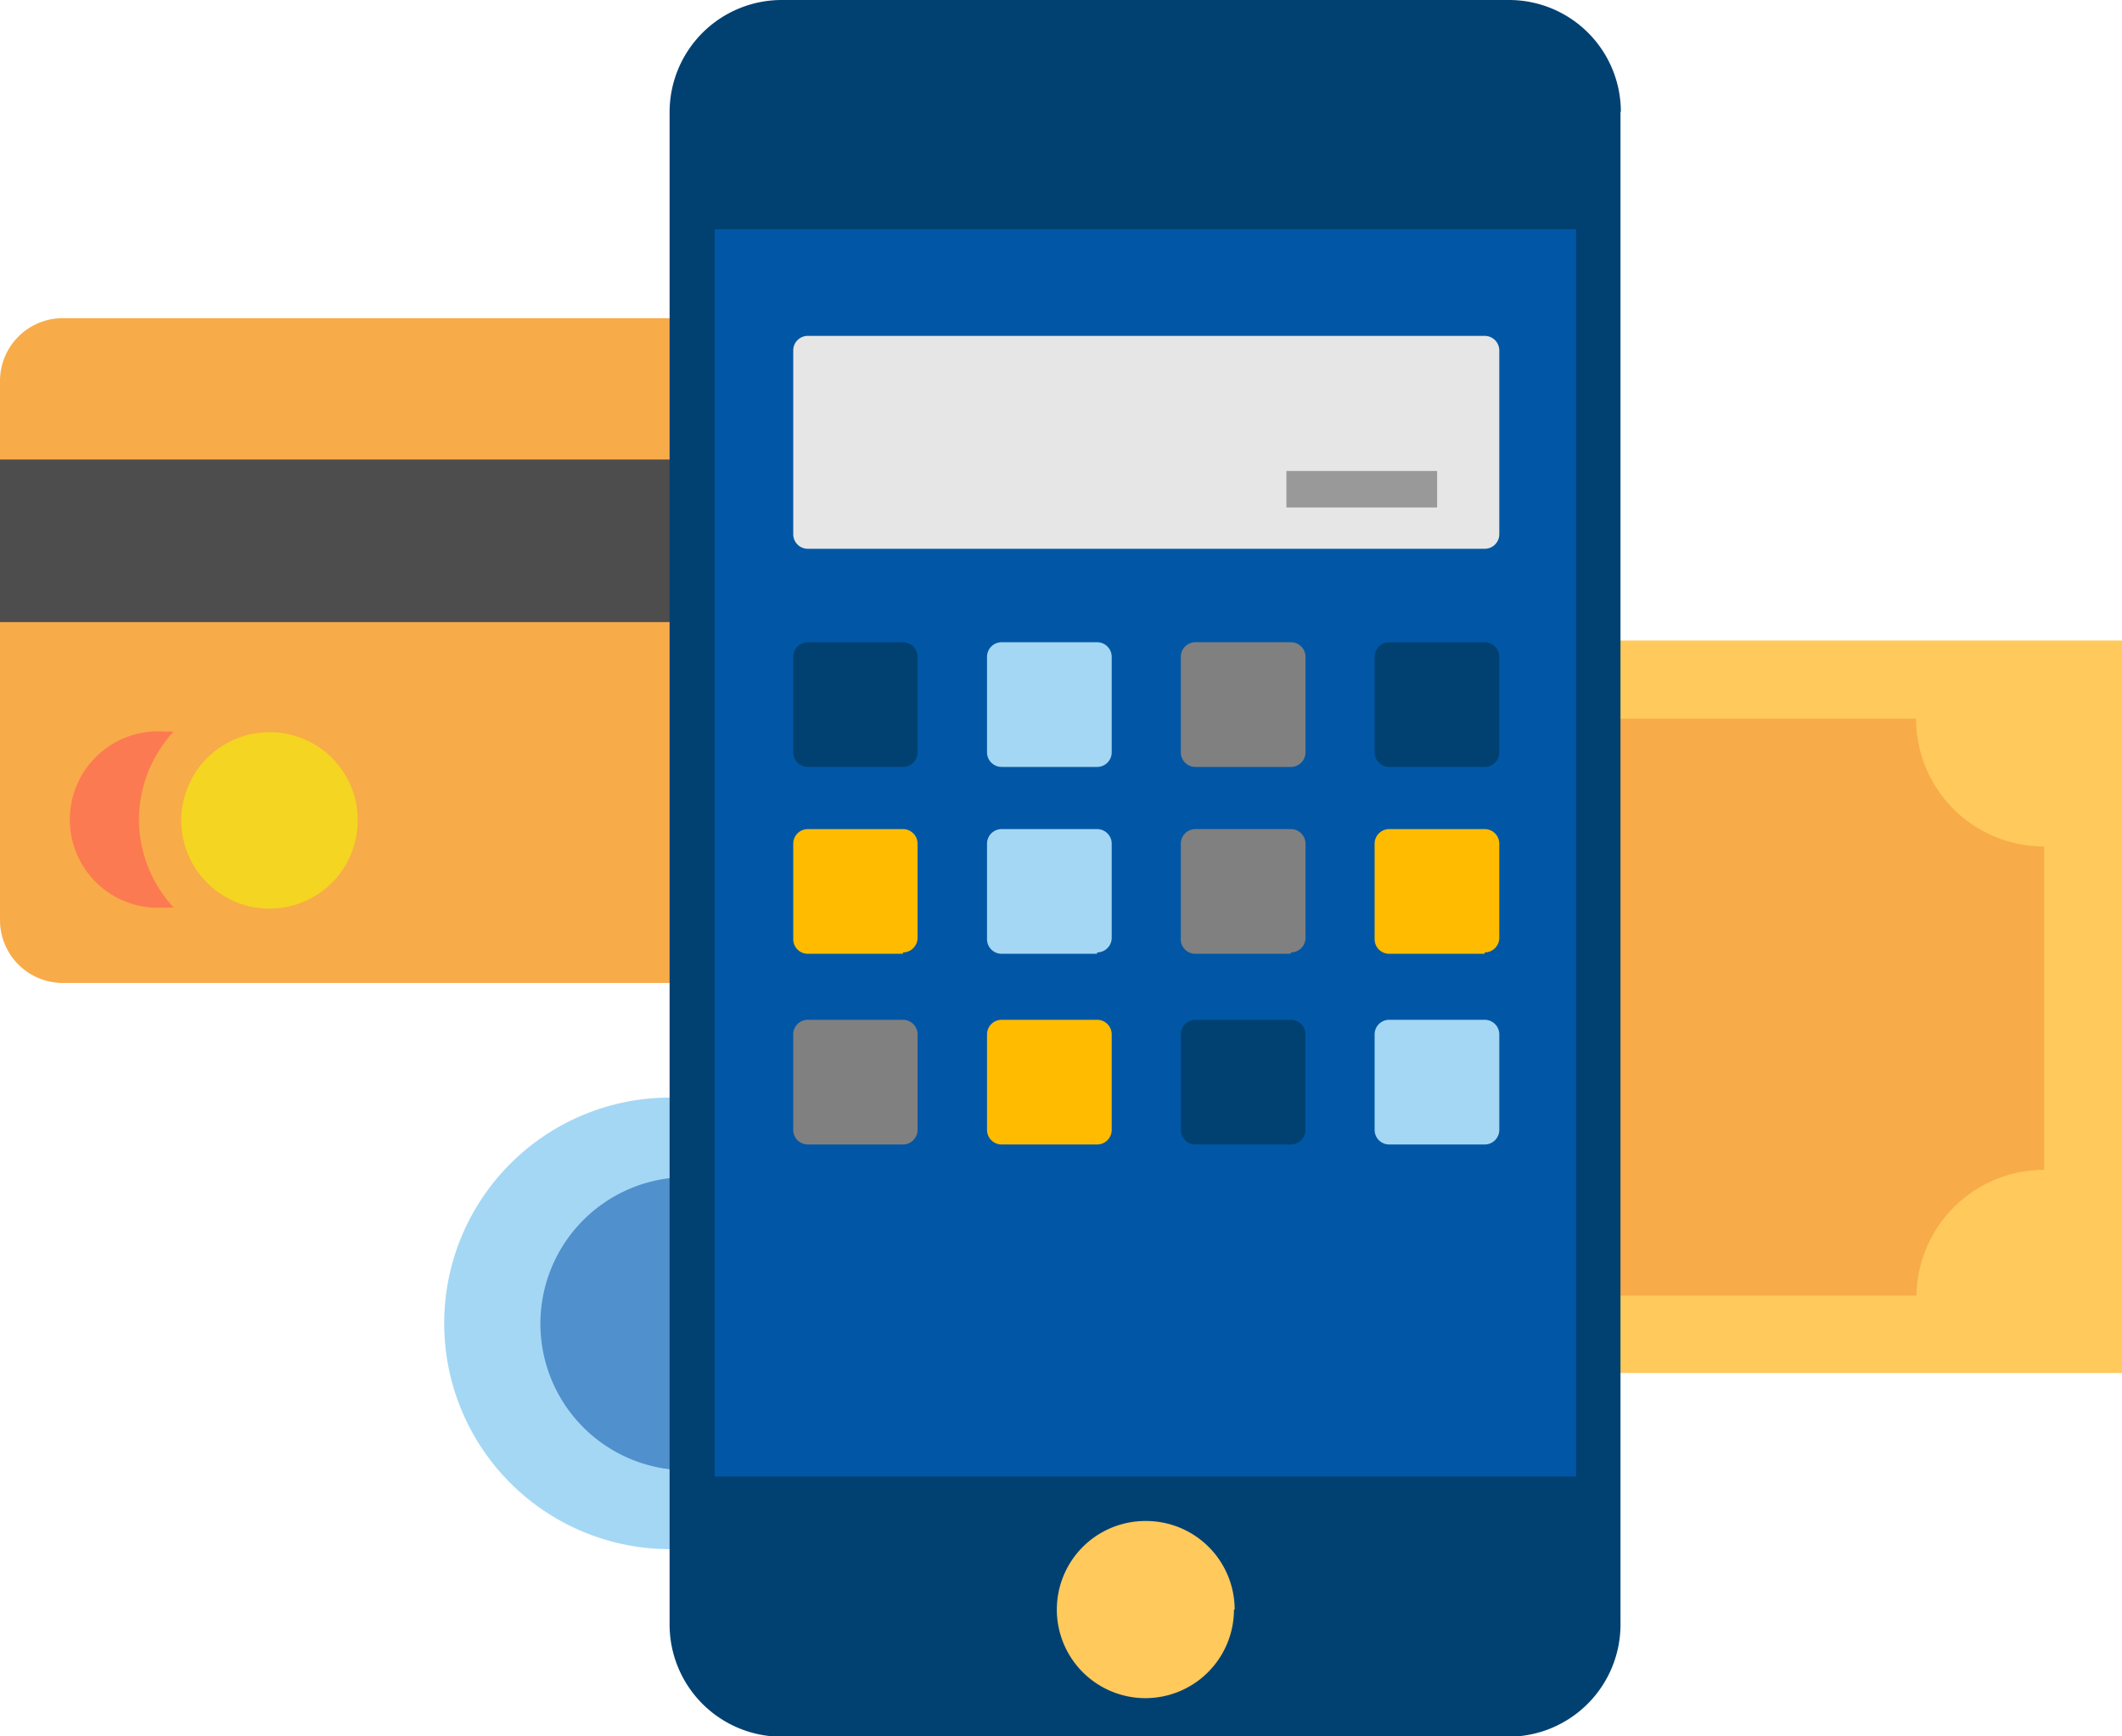 <svg xmlns="http://www.w3.org/2000/svg" viewBox="0 0 61.1 49.99"><defs><style>.cls-1{fill:#f8ab49;}.cls-2{fill:#4d4d4d;}.cls-3{fill:#fc7a51;}.cls-4{fill:#f4d521;}.cls-5{fill:#ffc95c;}.cls-6{fill:#a4d7f4;}.cls-7{fill:#5090cd;}.cls-8{fill:#004172;}.cls-9{fill:#0157a5;}.cls-10{fill:#e6e6e6;}.cls-11{fill:#fb0;}.cls-12{fill:gray;}.cls-13{fill:#999;}</style></defs><title>comm</title><g id="Слой_2" data-name="Слой 2"><g id="Layer_1" data-name="Layer 1"><path class="cls-1" d="M31.38,11V26.49a1.81,1.81,0,0,1-1.81,1.81H1.81A1.81,1.81,0,0,1,0,26.49V11A1.81,1.81,0,0,1,1.81,9.16H29.57A1.81,1.81,0,0,1,31.38,11"/><rect class="cls-2" y="13.23" width="31.38" height="4.68"/><path class="cls-3" d="M4,23.61a3.77,3.77,0,0,0,1,2.52H4.71a2.54,2.54,0,1,1,0-5.07H5a3.76,3.76,0,0,0-1,2.52"/><path class="cls-4" d="M10.3,23.61a2.54,2.54,0,1,1-2.54-2.53,2.53,2.53,0,0,1,2.54,2.53"/><rect class="cls-5" x="21.92" y="18.44" width="39.18" height="21.09"/><path class="cls-1" d="M58.86,24.37v9.31a3.68,3.68,0,0,0-3.68,3.62H27.84a3.68,3.68,0,0,0-3.68-3.62V24.37a3.68,3.68,0,0,0,3.68-3.68H55.17a3.68,3.68,0,0,0,3.68,3.68"/><path class="cls-6" d="M26.27,38.1a6.5,6.5,0,0,1-6.5,6.5l-.48,0a6.5,6.5,0,0,1,0-13l.48,0a6.5,6.5,0,0,1,6.5,6.5"/><path class="cls-7" d="M24,38.1a4.22,4.22,0,1,1-4.22-4.21A4.22,4.22,0,0,1,24,38.1"/><path class="cls-8" d="M46.66,3.22V46.76A3.23,3.23,0,0,1,43.44,50H22.51a3.23,3.23,0,0,1-3.23-3.23V3.22A3.23,3.23,0,0,1,22.51,0H43.44a3.22,3.22,0,0,1,3.23,3.22"/><rect class="cls-9" x="20.58" y="6.6" width="24.8" height="35.91"/><path class="cls-5" d="M35.53,46.34A2.55,2.55,0,1,1,33,43.79a2.55,2.55,0,0,1,2.55,2.55"/><path class="cls-10" d="M42.75,15.8H23.26a.42.42,0,0,1-.42-.42V10.09a.42.42,0,0,1,.42-.42H42.75a.42.42,0,0,1,.42.42v5.29a.42.42,0,0,1-.42.42"/><path class="cls-8" d="M42.75,22.08H40a.42.42,0,0,1-.42-.42V18.91a.42.42,0,0,1,.42-.42h2.75a.42.42,0,0,1,.42.42v2.75a.42.42,0,0,1-.42.42"/><path class="cls-11" d="M42.75,27.46H40a.42.42,0,0,1-.42-.42V24.29a.42.42,0,0,1,.42-.42h2.75a.42.42,0,0,1,.42.42V27a.42.42,0,0,1-.42.42"/><path class="cls-8" d="M26,22.08H23.26a.42.42,0,0,1-.42-.42V18.91a.42.42,0,0,1,.42-.42H26a.42.42,0,0,1,.42.42v2.75a.42.42,0,0,1-.42.42"/><path class="cls-6" d="M31.59,22.08H28.84a.42.42,0,0,1-.42-.42V18.91a.42.42,0,0,1,.42-.42h2.75a.42.42,0,0,1,.42.42v2.75a.42.42,0,0,1-.42.42"/><path class="cls-12" d="M37.17,22.08H34.42a.42.42,0,0,1-.42-.42V18.91a.42.42,0,0,1,.42-.42h2.75a.42.42,0,0,1,.42.42v2.75a.42.42,0,0,1-.42.42"/><path class="cls-11" d="M26,27.46H23.26a.42.42,0,0,1-.42-.42V24.29a.42.42,0,0,1,.42-.42H26a.42.42,0,0,1,.42.42V27a.42.42,0,0,1-.42.42"/><path class="cls-6" d="M31.59,27.46H28.84a.42.42,0,0,1-.42-.42V24.29a.42.42,0,0,1,.42-.42h2.75a.42.42,0,0,1,.42.42V27a.42.42,0,0,1-.42.42"/><path class="cls-12" d="M37.17,27.46H34.42A.42.42,0,0,1,34,27V24.29a.42.42,0,0,1,.42-.42h2.75a.42.42,0,0,1,.42.42V27a.42.42,0,0,1-.42.42"/><path class="cls-12" d="M26,32.95H23.26a.42.42,0,0,1-.42-.42V29.78a.42.42,0,0,1,.42-.42H26a.42.42,0,0,1,.42.42v2.75a.42.42,0,0,1-.42.42"/><path class="cls-11" d="M31.59,32.95H28.84a.42.42,0,0,1-.42-.42V29.78a.42.42,0,0,1,.42-.42h2.75a.42.42,0,0,1,.42.42v2.75a.42.42,0,0,1-.42.42"/><path class="cls-8" d="M37.17,32.95H34.42a.42.42,0,0,1-.42-.42V29.78a.42.42,0,0,1,.42-.42h2.75a.42.42,0,0,1,.42.42v2.75a.42.42,0,0,1-.42.42"/><path class="cls-6" d="M42.75,32.95H40a.42.42,0,0,1-.42-.42V29.78a.42.42,0,0,1,.42-.42h2.75a.42.42,0,0,1,.42.42v2.75a.42.42,0,0,1-.42.42"/><rect class="cls-13" x="37.04" y="13.56" width="4.34" height="1.05"/></g></g></svg>